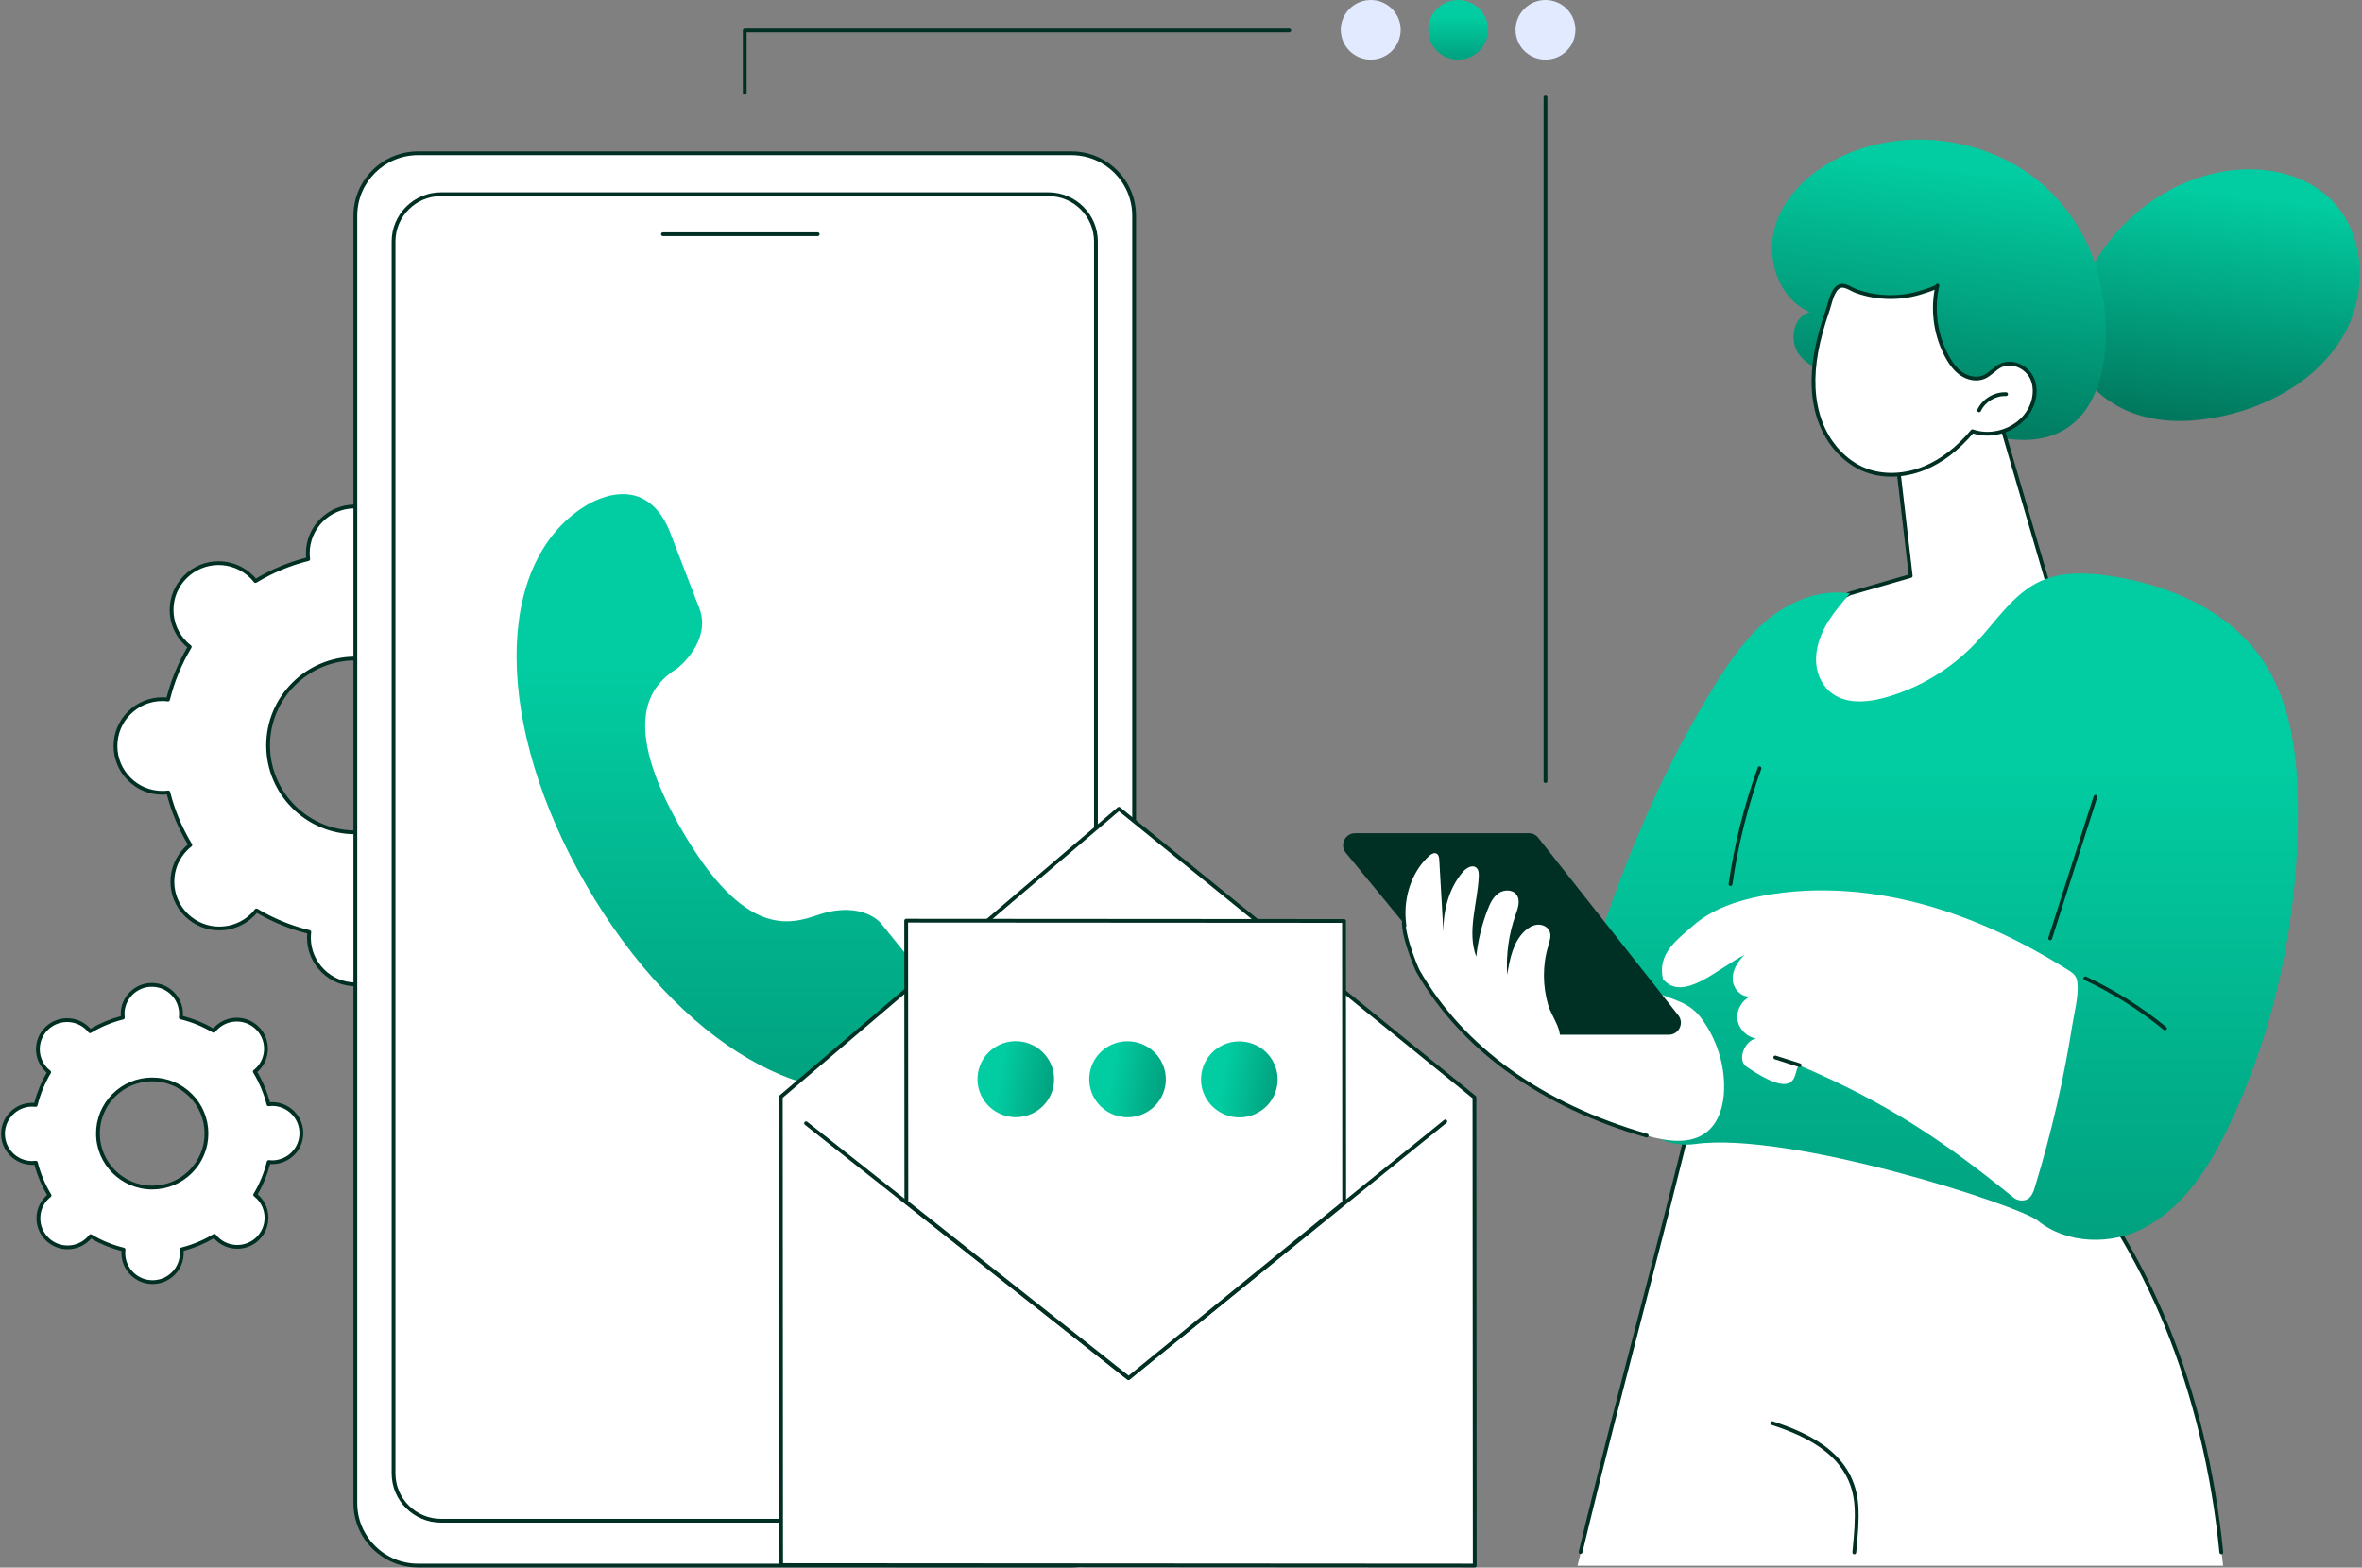<svg width="705" height="468" viewBox="0 0 705 468" fill="none" xmlns="http://www.w3.org/2000/svg">
<rect x="0" y="0" width="705" height="468" fill="#808080" stroke="none"/>
<g clip-path="url(#clip0_173_587)">
<path d="M163.594 208.401C163.017 208.401 162.453 208.449 161.894 208.518C160.48 202.916 158.246 197.638 155.317 192.825C155.758 192.477 156.189 192.112 156.597 191.702C162.055 186.23 162.029 177.385 156.538 171.943C151.046 166.504 142.169 166.53 136.71 172.002C136.302 172.409 135.936 172.841 135.592 173.283C130.747 170.391 125.437 168.197 119.807 166.821C119.873 166.264 119.917 165.701 119.914 165.126C119.891 157.408 113.597 151.174 105.853 151.194C98.109 151.217 91.851 157.49 91.874 165.208C91.874 165.783 91.922 166.346 91.992 166.903C86.369 168.312 81.072 170.537 76.245 173.457C75.896 173.017 75.527 172.588 75.119 172.181C69.627 166.742 60.75 166.768 55.291 172.24C49.833 177.712 49.859 186.557 55.35 191.999C55.761 192.403 56.192 192.769 56.638 193.114C53.737 197.942 51.534 203.233 50.154 208.846C49.594 208.779 49.03 208.736 48.453 208.738C40.709 208.761 34.451 215.034 34.474 222.752C34.497 230.469 40.791 236.703 48.535 236.683C49.112 236.683 49.677 236.634 50.236 236.565C51.649 242.168 53.883 247.446 56.812 252.259C56.371 252.606 55.94 252.975 55.532 253.381C50.074 258.854 50.1 267.699 55.592 273.14C61.083 278.579 69.961 278.554 75.419 273.082C75.827 272.675 76.194 272.243 76.537 271.8C81.383 274.693 86.692 276.887 92.323 278.262C92.256 278.82 92.212 279.382 92.215 279.958C92.238 287.673 98.532 293.91 106.276 293.889C114.02 293.866 120.279 287.593 120.256 279.876C120.256 279.301 120.207 278.738 120.138 278.181C125.76 276.772 131.057 274.547 135.884 271.627C136.233 272.066 136.602 272.496 137.01 272.903C142.502 278.342 151.38 278.316 156.838 272.844C162.296 267.371 162.271 258.526 156.779 253.085C156.368 252.681 155.938 252.315 155.491 251.97C158.392 247.142 160.596 241.851 161.976 236.238C162.535 236.304 163.099 236.348 163.676 236.345C171.42 236.322 177.679 230.05 177.656 222.332C177.632 214.617 171.338 208.38 163.594 208.401ZM106.138 248.487C91.758 248.528 80.067 236.946 80.023 222.616C79.982 208.286 91.604 196.635 105.984 196.594C120.363 196.553 132.055 208.135 132.098 222.465C132.142 236.795 120.517 248.446 106.138 248.487Z" fill="white"/>
<path d="M106.23 294.449C102.349 294.449 98.702 292.948 95.947 290.222C93.185 287.486 91.656 283.839 91.646 279.958C91.646 279.559 91.664 279.142 91.705 278.689C86.418 277.352 81.362 275.283 76.666 272.534C76.376 272.884 76.094 273.196 75.814 273.478C70.146 279.162 60.891 279.188 55.187 273.539C52.424 270.803 50.895 267.156 50.885 263.275C50.872 259.393 52.38 255.736 55.127 252.985C55.41 252.703 55.72 252.42 56.071 252.131C53.286 247.466 51.18 242.444 49.808 237.181C49.354 237.225 48.933 237.248 48.533 237.248H48.489C44.608 237.248 40.961 235.747 38.209 233.021C35.446 230.285 33.917 226.638 33.907 222.756C33.894 218.875 35.403 215.22 38.15 212.466C40.897 209.712 44.554 208.191 48.451 208.178C48.843 208.178 49.269 208.196 49.723 208.237C51.067 202.969 53.142 197.931 55.9 193.252C55.548 192.963 55.235 192.682 54.953 192.403C52.191 189.667 50.662 186.02 50.651 182.138C50.639 178.257 52.147 174.602 54.894 171.848C60.565 166.164 69.817 166.136 75.522 171.787C75.807 172.068 76.089 172.378 76.381 172.726C81.062 169.951 86.103 167.852 91.381 166.483C91.338 166.031 91.315 165.614 91.315 165.215C91.292 157.201 97.814 150.66 105.858 150.637H105.902C113.925 150.637 120.464 157.129 120.487 165.128C120.487 165.53 120.469 165.941 120.428 166.397C125.714 167.734 130.77 169.803 135.466 172.552C135.756 172.201 136.036 171.892 136.318 171.608C141.987 165.923 151.241 165.895 156.946 171.547C159.708 174.283 161.237 177.929 161.247 181.811C161.26 185.693 159.752 189.347 157.005 192.101C156.723 192.382 156.412 192.666 156.063 192.955C158.849 197.619 160.955 202.644 162.327 207.904C162.784 207.861 163.202 207.838 163.599 207.838H163.643C167.524 207.838 171.171 209.339 173.926 212.065C176.689 214.801 178.218 218.448 178.228 222.329C178.251 230.344 171.728 236.885 163.684 236.908C163.294 236.908 162.866 236.89 162.409 236.849C161.065 242.119 158.99 247.154 156.233 251.834C156.584 252.123 156.897 252.402 157.182 252.683C159.944 255.419 161.473 259.066 161.483 262.947C161.496 266.829 159.988 270.483 157.241 273.237C151.57 278.922 142.318 278.95 136.613 273.299C136.331 273.017 136.046 272.708 135.754 272.36C131.073 275.135 126.032 277.234 120.753 278.602C120.797 279.055 120.82 279.474 120.82 279.871C120.833 283.752 119.325 287.407 116.578 290.161C113.83 292.915 110.173 294.436 106.276 294.449H106.233H106.23ZM76.535 271.235C76.635 271.235 76.735 271.261 76.825 271.314C81.686 274.214 86.944 276.367 92.456 277.712C92.733 277.779 92.918 278.045 92.882 278.326C92.81 278.927 92.777 279.462 92.777 279.955C92.787 283.535 94.198 286.9 96.745 289.424C99.284 291.94 102.652 293.324 106.23 293.324H106.271C109.865 293.314 113.24 291.91 115.775 289.368C118.309 286.829 119.699 283.456 119.686 279.876C119.686 279.382 119.648 278.85 119.574 278.249C119.538 277.968 119.72 277.702 119.997 277.633C125.501 276.255 130.747 274.074 135.587 271.146C135.831 270.997 136.149 271.056 136.323 271.279C136.7 271.754 137.054 272.156 137.406 272.503C142.666 277.715 151.203 277.692 156.433 272.447C158.967 269.908 160.355 266.535 160.344 262.955C160.334 259.375 158.923 256.01 156.376 253.486C156.025 253.138 155.622 252.788 155.143 252.417C154.917 252.243 154.858 251.926 155.004 251.683C157.913 246.84 160.073 241.6 161.424 236.107C161.491 235.831 161.763 235.647 162.04 235.683C162.632 235.752 163.158 235.788 163.646 235.788H163.674C171.092 235.765 177.109 229.732 177.089 222.34C177.079 218.76 175.668 215.394 173.121 212.87C170.571 210.346 167.165 208.955 163.594 208.971C163.094 208.971 162.576 209.009 161.96 209.083C161.681 209.119 161.412 208.937 161.342 208.661C159.96 203.179 157.769 197.952 154.83 193.124C154.681 192.881 154.737 192.564 154.963 192.388C155.443 192.012 155.843 191.659 156.192 191.311C158.726 188.772 160.114 185.401 160.103 181.819C160.093 178.236 158.682 174.874 156.135 172.35C150.874 167.138 142.338 167.161 137.108 172.406C136.757 172.759 136.405 173.16 136.033 173.636C135.859 173.861 135.543 173.92 135.297 173.774C130.439 170.874 125.178 168.724 119.668 167.376C119.391 167.309 119.209 167.046 119.243 166.762C119.314 166.146 119.348 165.629 119.348 165.133C119.325 157.753 113.294 151.764 105.894 151.764H105.853C98.435 151.787 92.415 157.82 92.438 165.213C92.438 165.706 92.477 166.238 92.554 166.839C92.59 167.123 92.407 167.386 92.13 167.455C86.626 168.834 81.38 171.017 76.538 173.945C76.294 174.094 75.976 174.035 75.802 173.812C75.427 173.337 75.073 172.938 74.719 172.587C69.458 167.373 60.922 167.399 55.692 172.644C53.157 175.183 51.767 178.556 51.78 182.136C51.79 185.716 53.199 189.081 55.748 191.605C56.097 191.953 56.502 192.301 56.982 192.674C57.208 192.848 57.267 193.165 57.12 193.408C54.212 198.251 52.052 203.491 50.7 208.984C50.631 209.26 50.367 209.444 50.085 209.408C49.472 209.336 48.948 209.306 48.451 209.303C44.857 209.313 41.482 210.717 38.947 213.259C36.413 215.801 35.023 219.169 35.036 222.751C35.046 226.334 36.457 229.697 39.004 232.22C41.553 234.747 44.914 236.123 48.53 236.12C49.023 236.12 49.559 236.082 50.164 236.008C50.441 235.972 50.713 236.153 50.782 236.43C52.165 241.915 54.355 247.142 57.295 251.967C57.444 252.21 57.387 252.527 57.161 252.703C56.684 253.079 56.282 253.43 55.933 253.78C53.399 256.319 52.008 259.69 52.021 263.272C52.032 266.855 53.442 270.217 55.989 272.741C61.25 277.953 69.787 277.93 75.017 272.685C75.365 272.335 75.717 271.933 76.091 271.455C76.202 271.314 76.368 271.238 76.538 271.238L76.535 271.235ZM106.061 249.054C91.428 249.054 79.503 237.215 79.459 222.623C79.416 208.007 91.315 196.078 105.984 196.034C106.01 196.034 106.038 196.034 106.064 196.034C113.14 196.034 119.797 198.77 124.816 203.744C129.857 208.735 132.642 215.387 132.663 222.467C132.683 229.548 129.936 236.215 124.927 241.237C119.917 246.259 113.246 249.036 106.138 249.057C106.112 249.057 106.084 249.057 106.058 249.057L106.061 249.054ZM106.064 197.162C106.038 197.162 106.012 197.162 105.987 197.162C91.941 197.203 80.549 208.623 80.59 222.618C80.631 236.588 92.051 247.927 106.061 247.927C106.087 247.927 106.112 247.927 106.138 247.927C112.943 247.906 119.33 245.247 124.126 240.439C128.923 235.632 131.555 229.249 131.534 222.47C131.514 215.691 128.846 209.324 124.021 204.544C119.214 199.783 112.84 197.162 106.066 197.162H106.064Z" fill="#002F23"/>
<path d="M81.209 329.608C80.85 329.608 80.498 329.638 80.152 329.682C79.272 326.196 77.884 322.915 76.061 319.921C76.335 319.706 76.604 319.476 76.856 319.223C80.252 315.819 80.234 310.316 76.82 306.933C73.403 303.55 67.883 303.565 64.487 306.969C64.233 307.222 64.005 307.491 63.792 307.767C60.778 305.969 57.477 304.604 53.973 303.749C54.014 303.404 54.042 303.051 54.04 302.696C54.025 297.896 50.11 294.017 45.293 294.032C40.476 294.048 36.585 297.947 36.598 302.747C36.598 303.105 36.629 303.455 36.672 303.801C33.173 304.675 29.88 306.061 26.879 307.877C26.663 307.603 26.433 307.335 26.179 307.084C22.762 303.701 17.242 303.716 13.846 307.12C10.45 310.523 10.468 316.026 13.882 319.41C14.136 319.663 14.405 319.888 14.682 320.103C12.879 323.105 11.507 326.396 10.65 329.886C10.304 329.845 9.95 329.817 9.591 329.82C4.774 329.835 0.882 333.735 0.895 338.535C0.911 343.334 4.825 347.214 9.642 347.198C10.001 347.198 10.352 347.168 10.699 347.124C11.579 350.61 12.966 353.89 14.79 356.885C14.515 357.1 14.246 357.33 13.995 357.583C10.599 360.987 10.617 366.49 14.031 369.873C17.447 373.256 22.967 373.24 26.363 369.837C26.617 369.584 26.846 369.315 27.058 369.039C30.072 370.837 33.373 372.202 36.877 373.056C36.836 373.402 36.808 373.754 36.811 374.11C36.826 378.91 40.74 382.789 45.557 382.774C50.374 382.758 54.266 378.859 54.253 374.059C54.253 373.701 54.222 373.35 54.178 373.005C57.677 372.131 60.971 370.745 63.972 368.929C64.187 369.203 64.418 369.471 64.672 369.722C68.088 373.105 73.608 373.09 77.004 369.686C80.401 366.282 80.383 360.779 76.969 357.396C76.715 357.143 76.445 356.918 76.168 356.703C77.974 353.701 79.344 350.41 80.201 346.92C80.547 346.96 80.901 346.989 81.26 346.986C86.077 346.971 89.968 343.071 89.955 338.271C89.94 333.471 86.026 329.592 81.209 329.608ZM45.475 354.54C36.531 354.565 29.259 347.362 29.234 338.45C29.208 329.539 36.436 322.292 45.38 322.266C54.325 322.24 61.596 329.444 61.622 338.356C61.648 347.267 54.419 354.514 45.475 354.54Z" fill="white"/>
<path d="M45.532 383.34C43.062 383.34 40.738 382.386 38.986 380.649C37.226 378.908 36.254 376.586 36.246 374.113C36.246 373.914 36.254 373.704 36.269 373.484C33.084 372.661 30.034 371.413 27.192 369.769C27.048 369.937 26.907 370.091 26.766 370.232C23.157 373.85 17.265 373.868 13.636 370.27C11.876 368.528 10.904 366.207 10.896 363.734C10.889 361.261 11.848 358.937 13.597 357.182C13.738 357.042 13.892 356.898 14.059 356.755C12.392 353.932 11.122 350.902 10.278 347.734C10.047 347.751 9.837 347.759 9.619 347.759C4.512 347.759 0.349 343.627 0.334 338.533C0.326 336.06 1.285 333.736 3.035 331.981C4.784 330.23 7.113 329.258 9.593 329.253C9.788 329.253 10.004 329.261 10.224 329.276C11.05 326.1 12.302 323.062 13.951 320.231C13.784 320.088 13.631 319.947 13.487 319.807C11.727 318.065 10.755 315.743 10.748 313.271C10.74 310.798 11.699 308.473 13.448 306.719C17.058 303.101 22.949 303.083 26.581 306.681C26.722 306.822 26.866 306.975 27.01 307.141C29.841 305.482 32.884 304.216 36.064 303.372C36.046 303.152 36.039 302.945 36.036 302.743C36.028 300.27 36.988 297.946 38.737 296.191C40.486 294.44 42.815 293.468 45.296 293.463H45.324C47.794 293.463 50.118 294.417 51.87 296.153C53.63 297.894 54.602 300.216 54.609 302.689C54.609 302.889 54.602 303.096 54.586 303.318C57.772 304.142 60.822 305.39 63.664 307.034C63.807 306.865 63.949 306.712 64.09 306.571C67.701 302.953 73.591 302.935 77.22 306.533C78.98 308.274 79.952 310.596 79.959 313.069C79.967 315.541 79.008 317.866 77.258 319.62C77.117 319.761 76.963 319.904 76.797 320.047C78.464 322.87 79.734 325.901 80.578 329.069C80.798 329.051 81.008 329.043 81.209 329.041H81.237C86.344 329.041 90.507 333.173 90.522 338.267C90.53 340.74 89.57 343.064 87.821 344.818C86.072 346.57 83.743 347.539 81.262 347.547C81.057 347.547 80.852 347.539 80.631 347.524C79.805 350.7 78.554 353.738 76.904 356.569C77.071 356.712 77.225 356.852 77.369 356.993C79.128 358.737 80.1 361.056 80.108 363.529C80.116 366.002 79.156 368.326 77.407 370.081C73.798 373.699 67.906 373.717 64.277 370.119C64.136 369.978 63.992 369.825 63.849 369.659C61.017 371.318 57.975 372.584 54.794 373.428C54.812 373.648 54.82 373.855 54.822 374.057C54.83 376.53 53.871 378.854 52.121 380.609C50.372 382.36 48.043 383.329 45.562 383.337H45.534L45.532 383.34ZM27.064 368.475C27.164 368.475 27.264 368.5 27.353 368.554C30.357 370.347 33.607 371.676 37.016 372.51C37.293 372.576 37.478 372.842 37.442 373.124C37.398 373.489 37.377 373.812 37.377 374.111C37.383 376.282 38.237 378.32 39.783 379.849C41.328 381.378 43.359 382.207 45.557 382.212C47.735 382.204 49.782 381.355 51.316 379.816C52.85 378.276 53.694 376.233 53.686 374.062C53.686 373.766 53.663 373.443 53.617 373.075C53.581 372.794 53.763 372.528 54.04 372.459C57.444 371.607 60.686 370.257 63.677 368.447C63.923 368.298 64.238 368.357 64.413 368.58C64.644 368.869 64.857 369.111 65.07 369.321C68.258 372.482 73.429 372.466 76.602 369.288C78.138 367.749 78.98 365.705 78.972 363.534C78.964 361.363 78.11 359.325 76.566 357.796C76.353 357.584 76.107 357.372 75.817 357.149C75.591 356.975 75.532 356.658 75.678 356.415C77.477 353.421 78.813 350.183 79.647 346.787C79.716 346.511 79.985 346.33 80.262 346.363C80.637 346.406 80.97 346.429 81.252 346.427C83.43 346.422 85.477 345.57 87.011 344.031C88.547 342.491 89.388 340.448 89.381 338.277C89.368 333.805 85.713 330.176 81.227 330.176H81.203C80.901 330.176 80.588 330.199 80.213 330.245C79.929 330.281 79.664 330.099 79.595 329.823C78.741 326.435 77.387 323.203 75.571 320.219C75.422 319.976 75.478 319.658 75.704 319.482C75.994 319.254 76.237 319.04 76.448 318.83C77.984 317.291 78.826 315.247 78.818 313.076C78.813 310.905 77.959 308.867 76.412 307.338C73.224 304.18 68.05 304.193 64.88 307.371C64.669 307.581 64.456 307.826 64.228 308.118C64.054 308.343 63.738 308.402 63.492 308.256C60.488 306.464 57.239 305.134 53.83 304.3C53.553 304.234 53.37 303.97 53.404 303.686C53.447 303.321 53.468 302.996 53.468 302.699C53.463 300.528 52.609 298.49 51.062 296.961C49.523 295.437 47.481 294.598 45.314 294.598H45.288C43.11 294.606 41.063 295.455 39.53 296.994C37.996 298.534 37.152 300.577 37.16 302.748C37.16 303.045 37.183 303.367 37.229 303.735C37.265 304.016 37.083 304.282 36.806 304.351C33.404 305.203 30.162 306.553 27.169 308.363C26.925 308.512 26.607 308.453 26.433 308.231C26.202 307.942 25.989 307.699 25.776 307.486C22.585 304.328 17.414 304.344 14.244 307.52C12.707 309.059 11.866 311.102 11.874 313.273C11.881 315.444 12.735 317.482 14.28 319.012C14.492 319.221 14.736 319.433 15.028 319.658C15.254 319.832 15.313 320.149 15.167 320.392C13.369 323.387 12.033 326.624 11.199 330.02C11.13 330.296 10.873 330.48 10.583 330.445C10.209 330.401 9.868 330.383 9.593 330.381C7.416 330.388 5.369 331.237 3.835 332.777C2.298 334.316 1.457 336.359 1.465 338.53C1.478 343.003 5.133 346.631 9.619 346.631H9.642C9.945 346.631 10.258 346.608 10.632 346.562C10.919 346.529 11.181 346.708 11.25 346.984C12.104 350.375 13.459 353.607 15.275 356.589C15.424 356.832 15.367 357.149 15.141 357.326C14.851 357.553 14.608 357.768 14.398 357.978C12.861 359.517 12.02 361.56 12.027 363.731C12.035 365.902 12.889 367.94 14.433 369.469C17.622 372.628 22.795 372.615 25.966 369.436C26.176 369.224 26.389 368.981 26.617 368.69C26.728 368.549 26.894 368.472 27.064 368.472V368.475ZM45.429 355.103C36.21 355.103 28.698 347.644 28.672 338.451C28.659 333.991 30.39 329.79 33.545 326.627C36.7 323.464 40.904 321.714 45.38 321.702C45.398 321.702 45.414 321.702 45.432 321.702C49.89 321.702 54.084 323.425 57.246 326.558C60.422 329.703 62.176 333.892 62.189 338.354C62.202 342.814 60.47 347.015 57.315 350.178C54.16 353.341 49.956 355.091 45.48 355.103C45.465 355.103 45.447 355.103 45.429 355.103ZM45.429 322.829H45.38C41.207 322.842 37.285 324.474 34.343 327.422C31.398 330.373 29.785 334.288 29.798 338.449C29.824 347.02 36.829 353.976 45.424 353.976C45.439 353.976 45.455 353.976 45.47 353.976C49.643 353.963 53.565 352.331 56.507 349.383C59.45 346.432 61.066 342.517 61.053 338.356C61.04 334.196 59.403 330.291 56.443 327.358C53.493 324.435 49.582 322.829 45.427 322.829H45.429Z" fill="#002F23"/>
<path d="M319.827 467.396H124.749C114.438 467.396 106.063 459.049 106.063 448.767L106.063 64.389C106.063 54.11 114.436 45.76 124.749 45.76H319.827C330.138 45.76 338.513 54.107 338.513 64.389L338.513 448.769C338.513 459.049 330.141 467.398 319.827 467.398V467.396Z" fill="white"/>
<path d="M319.824 467.961H124.749C114.135 467.961 105.499 459.351 105.499 448.77V64.392C105.499 53.811 114.135 45.201 124.749 45.201H319.827C330.441 45.201 339.077 53.811 339.077 64.392V448.77C339.077 459.351 330.441 467.961 319.827 467.961H319.824ZM124.749 46.326C114.759 46.326 106.63 54.429 106.63 64.39V448.77C106.63 458.73 114.759 466.834 124.749 466.834H319.827C329.818 466.834 337.946 458.73 337.946 448.77V64.392C337.946 54.432 329.818 46.328 319.827 46.328H124.749V46.326Z" fill="#002F23"/>
<path d="M131.626 454.012H312.95C320.769 454.012 327.109 447.692 327.109 439.896L327.109 72.099C327.109 64.303 320.769 57.984 312.95 57.984H131.626C123.806 57.984 117.467 64.303 117.467 72.099L117.467 439.896C117.467 447.692 123.806 454.012 131.626 454.012Z" fill="white"/>
<path d="M312.947 454.578H131.626C123.508 454.578 116.903 447.993 116.903 439.897V72.1C116.903 64.007 123.508 57.419 131.626 57.419H312.95C321.068 57.419 327.676 64.004 327.676 72.1V439.897C327.676 447.99 321.071 454.578 312.95 454.578H312.947ZM131.626 58.55C124.131 58.55 118.032 64.628 118.032 72.103V439.897C118.032 447.369 124.129 453.45 131.626 453.45H312.95C320.445 453.45 326.545 447.372 326.545 439.897V72.1C326.545 64.628 320.447 58.547 312.95 58.547H131.626V58.55Z" fill="#002F23"/>
<path d="M244.069 70.478H197.873C197.56 70.478 197.309 70.225 197.309 69.916C197.309 69.606 197.563 69.353 197.873 69.353H244.069C244.382 69.353 244.633 69.606 244.633 69.916C244.633 70.225 244.379 70.478 244.069 70.478Z" fill="#002F23"/>
<path d="M283.755 301.38L263.007 275.734C260.188 272.42 253.388 270.003 244.377 273.069C235.91 275.949 222.341 280.408 203.46 247.725C184.584 215.063 194.418 204.489 201.954 199.666C203.093 198.937 211.916 191.353 208.967 182.211L199.751 158.278C191.791 139.665 175.224 150.701 174.267 151.315C147.301 168.553 147.445 216.587 174.952 264.173C202.459 311.77 244.023 335.922 272.448 321.205C273.459 320.681 290.727 310.772 283.757 301.38H283.755Z" fill="url(#paint0_linear_173_587)"/>
<path d="M440.177 467.399L233.144 467.261L233.052 327.471L333.96 241.448L440.082 327.609L440.177 467.399Z" fill="white"/>
<path d="M440.178 467.963L233.147 467.825C232.834 467.825 232.583 467.571 232.583 467.262L232.488 327.472C232.488 327.306 232.56 327.15 232.686 327.042L333.593 241.022C333.804 240.846 334.106 240.84 334.319 241.014L440.442 327.173C440.573 327.28 440.649 327.441 440.649 327.61L440.742 467.4C440.742 467.551 440.683 467.694 440.575 467.799C440.47 467.904 440.326 467.965 440.175 467.965L440.178 467.963ZM233.712 466.699L439.611 466.835L439.518 327.876L333.97 242.183L233.619 327.73L233.712 466.697V466.699Z" fill="#002F23"/>
<path d="M336.771 411.973C336.648 411.973 336.523 411.932 336.42 411.85L240.245 335.802C240.001 335.608 239.957 335.255 240.152 335.01C240.347 334.767 240.701 334.726 240.947 334.918L336.769 410.684L431.041 334.358C431.285 334.161 431.639 334.199 431.836 334.439C432.034 334.682 431.995 335.035 431.754 335.232L337.128 411.842C337.025 411.927 336.897 411.968 336.771 411.968V411.973Z" fill="#002F23"/>
<path d="M401.207 358.985L336.874 411.415L270.525 358.898L270.468 274.862L401.151 274.949L401.207 358.985Z" fill="white"/>
<path d="M336.874 411.979C336.751 411.979 336.625 411.938 336.522 411.856L270.173 359.342C270.037 359.235 269.96 359.074 269.96 358.9L269.904 274.864C269.904 274.713 269.963 274.57 270.071 274.465C270.178 274.36 270.319 274.299 270.471 274.299L401.156 274.386C401.469 274.386 401.72 274.639 401.72 274.948L401.777 358.984C401.777 359.153 401.7 359.314 401.569 359.422L337.233 411.851C337.13 411.936 337.002 411.979 336.874 411.979ZM271.089 358.629L336.869 410.693L400.643 358.721L400.586 275.513L271.032 275.427L271.089 358.626V358.629Z" fill="#002F23"/>
<path d="M314.467 324.064C315.499 317.882 311.287 312.032 305.059 310.999C298.83 309.965 292.945 314.139 291.912 320.322C290.88 326.505 295.092 332.354 301.321 333.388C307.549 334.421 313.435 330.247 314.467 324.064Z" fill="url(#paint1_linear_173_587)"/>
<path d="M347.82 324.088C348.852 317.905 344.64 312.055 338.412 311.022C332.184 309.988 326.298 314.163 325.266 320.345C324.234 326.528 328.446 332.378 334.674 333.411C340.902 334.445 346.788 330.271 347.82 324.088Z" fill="url(#paint2_linear_173_587)"/>
<path d="M381.188 324.125C382.221 317.942 378.009 312.093 371.78 311.059C365.552 310.026 359.666 314.2 358.634 320.382C357.602 326.565 361.814 332.415 368.042 333.448C374.27 334.482 380.156 330.308 381.188 324.125Z" fill="url(#paint3_linear_173_587)"/>
<path d="M695.469 59.321C686.296 50.481 671.935 48.857 659.587 52.056C646.731 55.386 635.306 63.607 627.742 74.452C620.988 84.136 614.681 97.914 620.375 109.429C624.018 116.794 631.33 121.954 639.256 124.181C647.182 126.408 655.672 125.938 663.711 124.145C678.137 120.928 692.08 112.94 699.46 100.169C706.839 87.399 706.096 69.565 695.469 59.321Z" fill="url(#paint4_linear_173_587)"/>
<path d="M610.312 55.638C594.412 41.369 569.862 37.577 550.378 46.384C541.152 50.552 532.785 57.796 529.843 67.46C526.901 77.124 530.866 89.135 540.151 93.17C535.286 94.502 533.954 101.501 536.84 105.626C539.726 109.75 545.146 111.318 550.186 111.507C555.244 111.694 560.484 110.814 565.255 112.502C568.757 113.742 571.632 116.246 574.525 118.573C582.769 125.203 592.411 130.98 603 131.317C632.708 132.266 632.038 92.699 623.307 73.513C620.236 66.764 615.845 60.602 610.312 55.638Z" fill="url(#paint5_linear_173_587)"/>
<path d="M470.84 467.451L505.545 329.72L622.679 353.478C649.265 388.527 659.807 431.229 663.545 467.451H470.84Z" fill="white"/>
<path d="M663.011 464.032C662.724 464.032 662.478 463.815 662.45 463.523C660.11 439.752 654.472 416.41 646.146 396.022C641.919 385.671 636.874 375.731 631.151 366.474C629.694 364.121 628.173 361.774 626.626 359.498C626.334 359.068 626.034 358.575 625.716 358.051C624.595 356.204 623.2 353.906 621.525 353.563C615.635 352.353 609.518 351.111 602.818 349.763C589.929 347.17 576.814 344.574 564.13 342.066C552.282 339.721 540.029 337.299 527.984 334.88C521.746 333.627 515.507 332.367 509.272 331.088L506.72 330.564C506.555 330.53 506.414 330.497 506.294 330.469C506.214 330.451 506.13 330.431 506.063 330.418C506.009 330.518 505.935 330.676 505.868 330.819C505.483 331.651 505.288 332.727 505.099 333.768C505.001 334.307 504.909 334.816 504.791 335.302C504.044 338.363 503.293 341.421 502.534 344.477C499.286 357.565 495.993 370.366 493.199 381.165C492.007 385.781 490.809 390.396 489.611 395.009C484.568 414.439 479.356 434.528 474.524 454.359C473.782 457.397 473.049 460.44 472.323 463.48C472.251 463.784 471.946 463.971 471.643 463.897C471.34 463.825 471.151 463.521 471.225 463.219C471.951 460.174 472.684 457.133 473.426 454.09C478.261 434.252 483.475 414.157 488.518 394.726C489.716 390.112 490.914 385.497 492.107 380.881C494.9 370.085 498.191 357.286 501.438 344.204C502.197 341.148 502.949 338.092 503.695 335.031C503.806 334.578 503.896 334.085 503.99 333.563C504.191 332.453 504.398 331.303 504.845 330.341C505.304 329.352 505.529 329.127 506.553 329.364C506.663 329.39 506.794 329.421 506.948 329.451L509.498 329.976C515.731 331.252 521.966 332.512 528.204 333.765C540.247 336.184 552.498 338.606 564.345 340.951C577.029 343.459 590.144 346.055 603.036 348.648C609.736 349.996 615.856 351.238 621.748 352.451C623.905 352.893 625.442 355.424 626.678 357.46C626.988 357.971 627.281 358.455 627.558 358.859C629.112 361.147 630.643 363.508 632.108 365.876C637.864 375.184 642.937 385.18 647.188 395.59C655.555 416.078 661.221 439.53 663.57 463.408C663.601 463.718 663.373 463.994 663.063 464.025C663.045 464.025 663.024 464.027 663.006 464.027L663.011 464.032Z" fill="#002F23"/>
<path d="M553.465 464.033C553.447 464.033 553.431 464.033 553.413 464.033C553.103 464.004 552.872 463.731 552.9 463.419L553.031 462.012C553.408 457.967 553.801 453.783 553.536 449.679C552.595 435.016 539.814 429.002 528.781 425.401C528.484 425.304 528.322 424.987 528.42 424.691C528.517 424.394 528.835 424.233 529.133 424.33C540.504 428.04 553.68 434.267 554.665 449.608C554.934 453.801 554.539 458.028 554.157 462.117L554.026 463.521C553.998 463.813 553.752 464.033 553.465 464.033Z" fill="#002F23"/>
<path d="M594.581 117.241L611.926 176.603C611.926 176.603 578.819 217.282 553.869 215.679C528.922 214.076 533.57 185.921 552.158 177.181L570.303 171.941L564.891 125.408L594.579 117.238L594.581 117.241Z" fill="white"/>
<path d="M555.342 216.29C554.836 216.29 554.333 216.275 553.833 216.242C544.217 215.623 537.869 210.9 536.412 203.282C534.514 193.342 541.324 181.651 551.917 176.669C551.945 176.657 551.974 176.646 552.002 176.639L569.688 171.532L564.329 125.473C564.299 125.196 564.473 124.938 564.74 124.864L594.427 116.694C594.722 116.612 595.033 116.783 595.12 117.08L612.462 176.442C612.513 176.618 612.475 176.81 612.359 176.956C611.028 178.592 580.061 216.283 555.336 216.288L555.342 216.29ZM552.361 177.71C542.234 182.495 535.719 193.626 537.522 203.072C538.892 210.248 544.712 214.526 553.905 215.116C577.316 216.623 608.584 179.736 611.297 176.475L594.194 117.931L565.509 125.823L570.865 171.875C570.896 172.148 570.727 172.404 570.46 172.481L552.358 177.708L552.361 177.71Z" fill="#002F23"/>
<path d="M542.142 104.938C540.885 111.768 540.851 118.961 543.165 125.51C545.479 132.061 550.355 137.897 556.862 140.377C562.503 142.528 568.959 142.011 574.533 139.689C580.107 137.368 584.849 133.358 588.722 128.737C594.673 130.847 601.925 128.387 605.351 123.099C607.329 120.048 608.024 115.99 606.411 112.732C604.797 109.474 600.547 107.528 597.251 109.08C595.373 109.965 594.037 111.77 592.126 112.576C589.995 113.473 587.45 112.944 585.526 111.655C583.605 110.369 582.225 108.42 581.122 106.39C577.654 99.997 576.623 92.328 578.275 85.25C578.119 85.92 574.553 86.927 573.917 87.142C572.319 87.682 570.672 88.078 569.005 88.337C565.717 88.845 562.344 88.812 559.063 88.244C557.401 87.956 555.759 87.531 554.169 86.968C552.904 86.521 551.265 85.329 549.919 85.314C547.105 85.283 546.266 90.398 545.586 92.377C544.176 96.486 542.924 100.659 542.137 104.935L542.142 104.938Z" fill="white"/>
<path d="M564.532 142.301C561.779 142.301 559.104 141.838 556.66 140.904C550.398 138.516 545.153 132.831 542.632 125.697C540.5 119.665 540.149 112.645 541.585 104.836C542.27 101.107 543.373 97.09 545.056 92.195C545.168 91.868 545.286 91.444 545.425 90.953C546.117 88.483 547.161 84.752 549.896 84.752C549.906 84.752 549.919 84.752 549.929 84.752C550.937 84.762 551.981 85.294 552.992 85.805C553.487 86.056 553.954 86.293 554.361 86.437C555.906 86.981 557.522 87.403 559.163 87.687C562.405 88.247 565.689 88.278 568.92 87.779C570.567 87.523 572.188 87.13 573.738 86.608C573.83 86.577 573.981 86.529 574.174 86.47C576.775 85.659 577.559 85.253 577.747 85.051C577.844 84.79 578.126 84.636 578.403 84.703C578.709 84.775 578.896 85.076 578.827 85.381C577.211 92.308 578.229 99.87 581.622 106.124C582.923 108.523 584.264 110.131 585.842 111.19C587.776 112.487 590.1 112.819 591.906 112.06C592.821 111.673 593.606 111.032 594.435 110.351C595.225 109.702 596.043 109.032 597.01 108.577C600.452 106.955 605.082 108.784 606.919 112.489C608.519 115.719 608.101 119.902 605.829 123.411C602.356 128.768 594.994 131.348 588.91 129.4C584.608 134.455 579.847 138.094 574.753 140.214C571.419 141.602 567.918 142.303 564.534 142.303L564.532 142.301ZM549.898 85.882C548.021 85.882 547.115 89.117 546.515 91.257C546.374 91.763 546.251 92.203 546.128 92.561C544.463 97.402 543.375 101.365 542.698 105.038C541.298 112.65 541.634 119.475 543.701 125.321C546.115 132.149 551.109 137.58 557.065 139.851C562.246 141.827 568.536 141.577 574.315 139.171C579.337 137.079 584.039 133.448 588.289 128.377C588.44 128.195 588.692 128.129 588.912 128.208C594.594 130.221 601.606 127.842 604.877 122.795C606.906 119.667 607.309 115.816 605.903 112.985C604.356 109.865 600.347 108.249 597.492 109.594C596.653 109.991 595.925 110.589 595.153 111.221C594.299 111.921 593.414 112.648 592.344 113.098C590.192 114.003 587.458 113.632 585.211 112.126C583.472 110.963 582.017 109.226 580.625 106.661C577.329 100.583 576.19 93.316 577.434 86.513C576.767 86.81 575.823 87.14 574.507 87.549C574.325 87.605 574.184 87.649 574.097 87.68C572.486 88.222 570.801 88.633 569.09 88.897C565.735 89.416 562.328 89.385 558.966 88.802C557.26 88.508 555.582 88.071 553.979 87.503C553.502 87.334 553.002 87.081 552.476 86.813C551.581 86.36 550.658 85.889 549.914 85.882C549.909 85.882 549.901 85.882 549.896 85.882H549.898Z" fill="#002F23"/>
<path d="M598.775 117.678C595.456 117.511 592.129 119.503 590.718 122.503L598.775 117.678Z" fill="white"/>
<path d="M590.718 123.066C590.638 123.066 590.556 123.048 590.479 123.012C590.197 122.879 590.074 122.544 590.207 122.263C591.718 119.054 595.261 116.939 598.805 117.113C599.118 117.128 599.357 117.394 599.341 117.704C599.326 118.016 599.057 118.251 598.749 118.238C595.656 118.082 592.552 119.934 591.231 122.741C591.136 122.946 590.931 123.066 590.718 123.066Z" fill="#002F23"/>
<path d="M639.836 366.665C652.037 360.32 659.756 347.885 665.599 335.462C679.332 306.264 685.998 273.906 685.896 241.658C685.844 225.665 683.851 208.842 674.474 195.864C664.327 181.823 646.977 174.527 629.809 171.949C622.894 170.911 615.553 170.584 609.176 173.448C600.891 177.171 595.846 185.456 589.605 192.041C582.346 199.7 572.981 205.354 562.808 208.218C556.314 210.046 548.472 210.499 544.227 204.29C542.327 201.51 541.739 198.068 542.185 194.736C543.119 187.737 547.705 182.344 552.161 177.181C543.614 175.803 534.819 179.209 528.07 184.615C521.322 190.023 516.328 197.273 511.777 204.617C497.872 227.066 487.189 251.393 478.635 276.361C475.608 285.193 472.809 294.425 473.774 303.707C474.864 314.21 476.821 324.236 484.598 331.404C487.115 333.723 489.508 335.8 491.596 337.546C495.566 340.868 500.758 342.256 505.893 341.553C534.144 337.677 602.479 359.763 608.26 364.435C616.966 371.472 630.109 371.723 639.838 366.665H639.836Z" fill="url(#paint6_linear_173_587)"/>
<path d="M611.926 280.708C611.869 280.708 611.81 280.7 611.754 280.682C611.456 280.587 611.292 280.27 611.387 279.974L624.889 237.722C624.984 237.425 625.302 237.261 625.6 237.356C625.897 237.451 626.062 237.768 625.967 238.064L612.464 280.316C612.387 280.557 612.164 280.71 611.926 280.71V280.708Z" fill="#002F23"/>
<path d="M516.52 264.501C516.495 264.501 516.466 264.501 516.438 264.495C516.13 264.452 515.915 264.166 515.958 263.856C517.659 252.052 520.583 240.379 524.646 229.163C524.751 228.869 525.077 228.718 525.37 228.826C525.665 228.93 525.816 229.255 525.708 229.547C521.671 240.691 518.765 252.288 517.077 264.017C517.036 264.299 516.795 264.501 516.518 264.501H516.52Z" fill="#002F23"/>
<path d="M607.363 354.428C606.891 355.97 606.211 357.717 604.675 358.221C603.459 358.62 601.987 358.343 600.997 357.538C579.738 340.244 562.785 329.107 537.605 318.306C534.406 316.933 539.462 330.869 521.248 318.426C518.375 316.462 520.776 310.606 524.21 310.031C521.368 309.632 518.944 307.185 518.583 304.346C518.221 301.508 519.952 298.531 522.604 297.437C519.852 297.951 517.292 295.215 517.159 292.427C517.026 289.64 518.68 287.057 520.676 285.101C513.06 288.789 502.384 299.531 496.346 292.289C494.73 284.953 499.876 281.048 505.586 276.146C511.295 271.246 518.739 268.817 526.142 267.426C542.606 264.337 559.754 265.874 575.847 270.523C590.008 274.614 603.49 281.04 615.994 288.786C619.067 290.691 620.093 291.1 620.139 294.637C620.188 298.426 619.077 302.595 618.485 306.336C617.251 314.12 615.756 321.863 614.001 329.547C612.093 337.917 609.877 346.22 607.36 354.428H607.363Z" fill="white"/>
<path d="M537.151 318.588C537.094 318.588 537.035 318.58 536.979 318.562L529.699 316.245C529.402 316.151 529.238 315.834 529.333 315.537C529.427 315.24 529.748 315.077 530.043 315.171L537.323 317.488C537.62 317.583 537.784 317.9 537.689 318.196C537.612 318.437 537.389 318.588 537.151 318.588Z" fill="#002F23"/>
<path d="M646.202 307.608C646.077 307.608 645.949 307.567 645.843 307.48C638.615 301.565 630.658 296.556 622.194 292.59C621.912 292.457 621.789 292.122 621.922 291.84C622.055 291.559 622.394 291.436 622.674 291.569C631.223 295.574 639.259 300.632 646.559 306.608C646.8 306.805 646.836 307.16 646.636 307.401C646.526 307.536 646.362 307.608 646.197 307.608H646.202Z" fill="#002F23"/>
<path d="M514.602 325.172C514.486 329.961 513.114 335.091 509.323 338.034C504.447 341.821 497.46 340.747 491.519 339.044C463.327 330.961 437.905 315.378 423.287 290.021C422.684 288.975 417.321 276.156 419.516 273.264C421.584 270.54 426.714 275.711 430.064 276.412C444.579 279.45 458.905 283.398 472.928 288.218C480.136 290.696 487.264 293.406 494.297 296.342C499.673 298.587 504.249 299.193 507.84 304.052C512.311 310.1 514.784 317.648 514.602 325.169V325.172Z" fill="white"/>
<path d="M491.519 339.606C491.468 339.606 491.416 339.599 491.362 339.583C459.892 330.562 436.181 313.518 422.797 290.299C422.338 289.504 416.587 276.184 419.065 272.921C419.252 272.673 419.606 272.624 419.857 272.811C420.106 273 420.155 273.353 419.968 273.601C418.111 276.048 422.915 288.241 423.779 289.737C437.015 312.697 460.492 329.557 491.675 338.499C491.975 338.586 492.15 338.898 492.063 339.197C491.991 339.445 491.765 339.606 491.519 339.606Z" fill="#002F23"/>
<path d="M404.49 248.746H456.317C457.422 248.746 458.466 249.252 459.148 250.116L500.927 303.111C502.785 305.466 501.102 308.918 498.096 308.918H448.062C446.983 308.918 445.962 308.435 445.277 307.604L401.705 254.609C399.779 252.267 401.451 248.743 404.49 248.743V248.746Z" fill="#002F23"/>
<path d="M426.524 255.567C427.147 254.997 428.035 254.439 428.779 254.838C429.428 255.186 429.546 256.045 429.589 256.779C430.002 263.954 430.415 271.13 430.828 278.303C430.741 271.887 432.413 265.248 436.581 260.359C437.607 259.155 439.421 258.022 440.634 259.037C441.365 259.648 441.422 260.735 441.378 261.684C441.021 269.739 437.787 278.062 440.626 285.614C441.132 280.814 442.278 276.083 444.02 271.582C444.733 269.739 445.621 267.844 447.234 266.696C448.85 265.548 451.394 265.481 452.602 267.049C453.885 268.713 453.092 271.086 452.387 273.063C450.343 278.796 449.476 284.944 449.855 291.017C450.64 286.273 451.618 281.156 455.167 277.901C456.206 276.947 457.491 276.18 458.9 276.065C460.308 275.95 461.837 276.612 462.444 277.883C463.116 279.282 462.56 280.924 462.114 282.407C460.382 288.127 460.423 294.346 462.103 300.074C463.363 304.37 468.762 310.152 463.05 313.505C461.09 314.655 458.671 314.745 456.419 314.423C450.058 313.512 444.528 309.684 439.557 305.626C434.481 301.481 429.658 296.932 425.955 291.531C422.251 286.13 419.701 279.809 419.514 273.268C419.326 266.729 421.686 259.988 426.521 255.567H426.524Z" fill="white"/>
<path d="M461.293 17.793C466.228 17.793 470.229 13.81 470.229 8.896C470.229 3.983 466.228 0 461.293 0C456.357 0 452.356 3.983 452.356 8.896C452.356 13.81 456.357 17.793 461.293 17.793Z" fill="#E2EAFF"/>
<path d="M435.214 17.793C440.149 17.793 444.15 13.81 444.15 8.896C444.15 3.983 440.149 0 435.214 0C430.278 0 426.277 3.983 426.277 8.896C426.277 13.81 430.278 17.793 435.214 17.793Z" fill="url(#paint7_linear_173_587)"/>
<path d="M409.133 17.793C414.068 17.793 418.069 13.81 418.069 8.896C418.069 3.983 414.068 0 409.133 0C404.197 0 400.196 3.983 400.196 8.896C400.196 13.81 404.197 17.793 409.133 17.793Z" fill="#E2EAFF"/>
<path d="M222.287 28.29C221.974 28.29 221.723 28.037 221.723 27.728V9.078C221.723 8.766 221.977 8.516 222.287 8.516H384.801C385.114 8.516 385.366 8.769 385.366 9.078C385.366 9.388 385.112 9.641 384.801 9.641H222.851V27.725C222.851 28.037 222.597 28.288 222.287 28.288V28.29Z" fill="#002F23"/>
<path d="M461.293 233.759C460.98 233.759 460.728 233.506 460.728 233.196V29.078C460.728 28.766 460.982 28.516 461.293 28.516C461.603 28.516 461.857 28.769 461.857 29.078V233.196C461.857 233.508 461.603 233.759 461.293 233.759Z" fill="#002F23"/>
</g>
<defs>
<linearGradient id="paint0_linear_173_587" x1="219.795" y1="199.788" x2="219.795" y2="325.495" gradientUnits="userSpaceOnUse">
<stop stop-color="#02CCA1"/>
<stop offset="1" stop-color="#01A17F"/>
</linearGradient>
<linearGradient id="paint1_linear_173_587" x1="298.537" y1="321.421" x2="314.464" y2="324.08" gradientUnits="userSpaceOnUse">
<stop stop-color="#02CCA1"/>
<stop offset="1" stop-color="#01A17F"/>
</linearGradient>
<linearGradient id="paint2_linear_173_587" x1="331.89" y1="321.445" x2="347.817" y2="324.104" gradientUnits="userSpaceOnUse">
<stop stop-color="#02CCA1"/>
<stop offset="1" stop-color="#01A17F"/>
</linearGradient>
<linearGradient id="paint3_linear_173_587" x1="365.259" y1="321.482" x2="381.186" y2="324.141" gradientUnits="userSpaceOnUse">
<stop stop-color="#02CCA1"/>
<stop offset="1" stop-color="#01A17F"/>
</linearGradient>
<linearGradient id="paint4_linear_173_587" x1="662.674" y1="57.922" x2="654.874" y2="124.935" gradientUnits="userSpaceOnUse">
<stop stop-color="#02CCA1"/>
<stop offset="1" stop-color="#01785E"/>
</linearGradient>
<linearGradient id="paint5_linear_173_587" x1="580.374" y1="50.478" x2="570.78" y2="130.38" gradientUnits="userSpaceOnUse">
<stop stop-color="#02CCA1"/>
<stop offset="1" stop-color="#01785E"/>
</linearGradient>
<linearGradient id="paint6_linear_173_587" x1="579.739" y1="229.631" x2="579.739" y2="370.133" gradientUnits="userSpaceOnUse">
<stop stop-color="#02CCA1"/>
<stop offset="1" stop-color="#01A17F"/>
</linearGradient>
<linearGradient id="paint7_linear_173_587" x1="435.214" y1="5.226" x2="435.214" y2="17.793" gradientUnits="userSpaceOnUse">
<stop stop-color="#02CCA1"/>
<stop offset="1" stop-color="#01A17F"/>
</linearGradient>
<clipPath id="clip0_173_587">
<rect width="704" height="467.961" fill="white" transform="translate(0.333)"/>
</clipPath>
</defs>
</svg>
